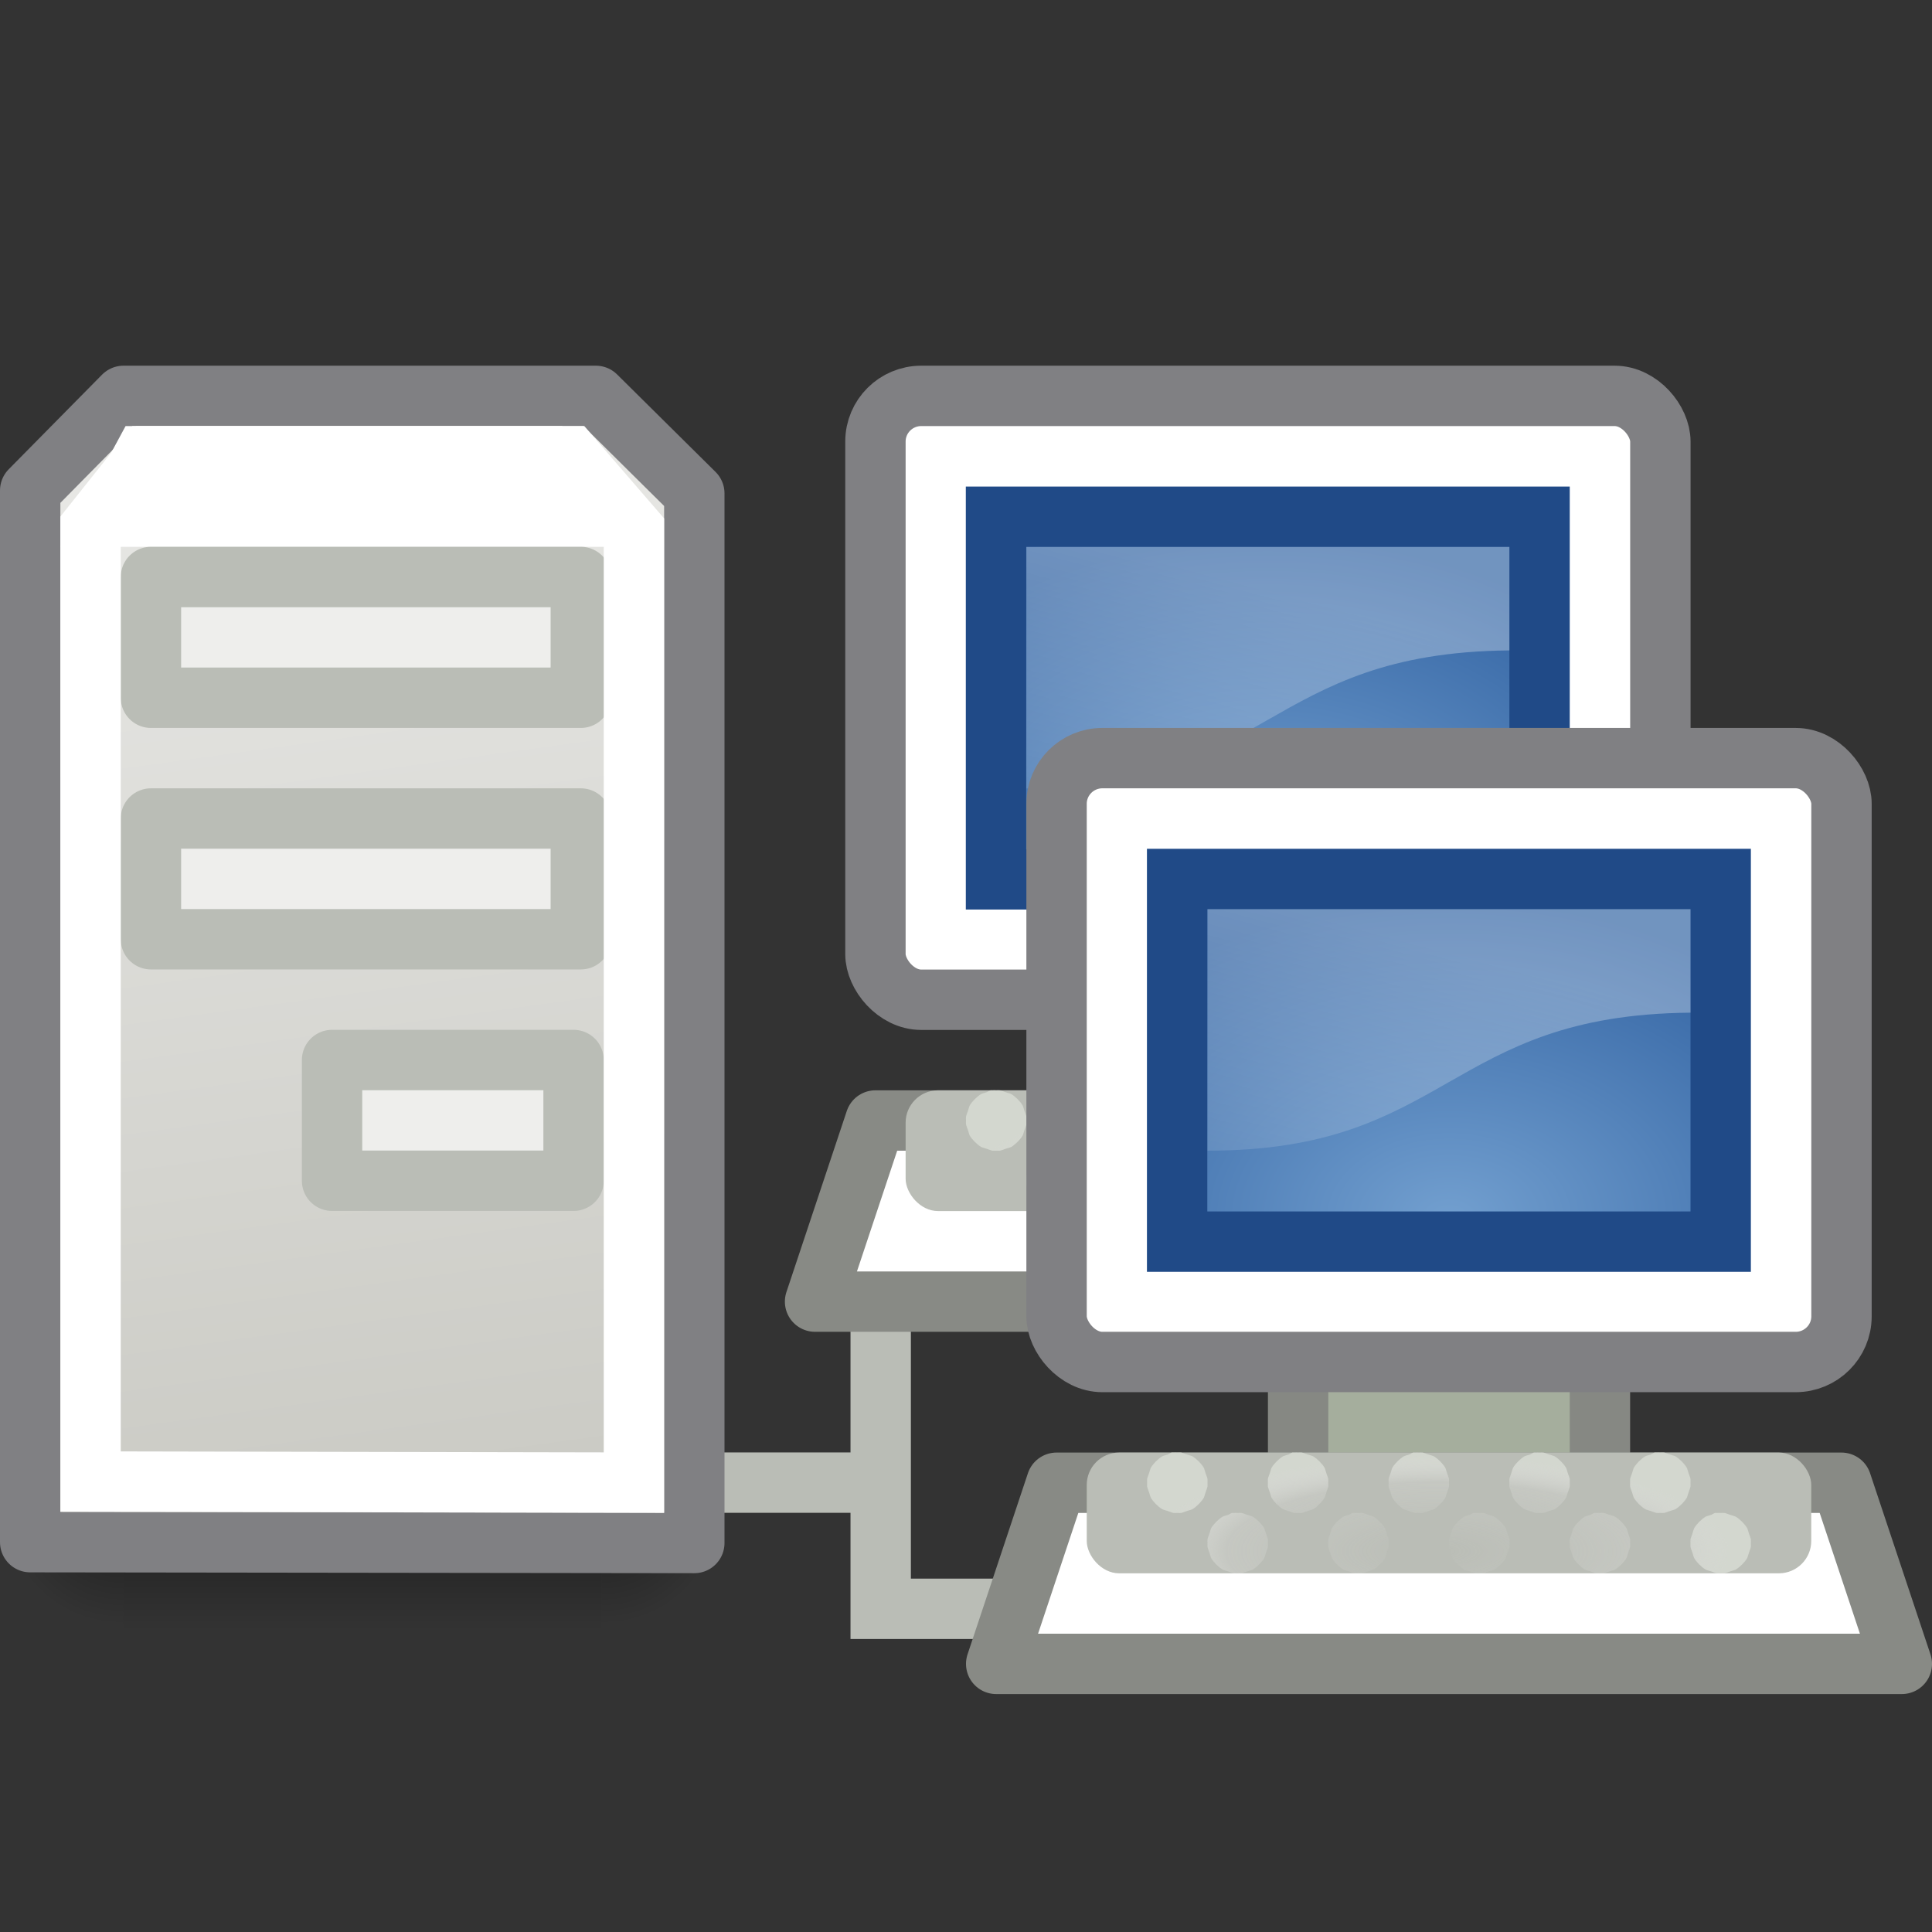 <?xml version="1.0" encoding="UTF-8" standalone="no"?>
<!-- Created with Inkscape (http://www.inkscape.org/) -->
<svg
   xmlns:dc="http://purl.org/dc/elements/1.1/"
   xmlns:cc="http://web.resource.org/cc/"
   xmlns:rdf="http://www.w3.org/1999/02/22-rdf-syntax-ns#"
   xmlns:svg="http://www.w3.org/2000/svg"
   xmlns="http://www.w3.org/2000/svg"
   xmlns:xlink="http://www.w3.org/1999/xlink"
   xmlns:sodipodi="http://sodipodi.sourceforge.net/DTD/sodipodi-0.dtd"
   xmlns:inkscape="http://www.inkscape.org/namespaces/inkscape"
   width="32px"
   height="32px"
   id="svg6987"
   sodipodi:version="0.32"
   inkscape:version="0.44"
   sodipodi:docbase="/home/jimmac/src/cvs/gnome/gnome-icon-theme/32x32/places"
   sodipodi:docname="network-workgroup.svg"
   inkscape:export-filename="/home/andreas/project/gnome-icon-theme/32x32/places/network-workgroup.png"
   inkscape:export-xdpi="90"
   inkscape:export-ydpi="90">
  <rect width="100%" height="100%" fill="#333333" stroke="none"/>
  <defs
     id="defs6989">
    <linearGradient
       id="linearGradient2835">
      <stop
         style="stop-color:#eeeeec;stop-opacity:1;"
         offset="0"
         id="stop2837" />
      <stop
         style="stop-color:#c3c3bc;stop-opacity:1;"
         offset="1"
         id="stop2839" />
    </linearGradient>
    <linearGradient
       inkscape:collect="always"
       id="linearGradient5199">
      <stop
         style="stop-color:#959595;stop-opacity:1;"
         offset="0"
         id="stop5201" />
      <stop
         style="stop-color:#959595;stop-opacity:0;"
         offset="1"
         id="stop5203" />
    </linearGradient>
    <linearGradient
       inkscape:collect="always"
       id="linearGradient5060">
      <stop
         style="stop-color:black;stop-opacity:1;"
         offset="0"
         id="stop5062" />
      <stop
         style="stop-color:black;stop-opacity:0;"
         offset="1"
         id="stop5064" />
    </linearGradient>
    <linearGradient
       id="linearGradient5048">
      <stop
         style="stop-color:black;stop-opacity:0;"
         offset="0"
         id="stop5050" />
      <stop
         id="stop5056"
         offset="0.5"
         style="stop-color:black;stop-opacity:1;" />
      <stop
         style="stop-color:black;stop-opacity:0;"
         offset="1"
         id="stop5052" />
    </linearGradient>
    <radialGradient
       gradientUnits="userSpaceOnUse"
       gradientTransform="matrix(0.965,0,0,0.316,0.288,8.563)"
       r="5.001"
       fy="16.046"
       fx="7.785"
       cy="16.046"
       cx="7.785"
       id="radialGradient1406"
       xlink:href="#linearGradient1400"
       inkscape:collect="always" />
    <radialGradient
       r="21.006"
       fy="56.565"
       fx="213.016"
       cy="56.565"
       cx="213.016"
       gradientTransform="matrix(0.36,0,8.935599e-6,0.251,-68.685,-6.079)"
       gradientUnits="userSpaceOnUse"
       id="radialGradient1359"
       xlink:href="#linearGradient4039"
       inkscape:collect="always" />
    <linearGradient
       gradientTransform="matrix(0.571,0,0,0.571,1.714,1.286)"
       y2="16.069"
       x2="7.824"
       y1="4.215"
       x1="11"
       gradientUnits="userSpaceOnUse"
       id="linearGradient1356"
       xlink:href="#linearGradient2287"
       inkscape:collect="always" />
    <linearGradient
       id="linearGradient4039"
       inkscape:collect="always">
      <stop
         id="stop4041"
         offset="0"
         style="stop-color:#729fcf" />
      <stop
         id="stop4043"
         offset="1"
         style="stop-color:#3465a4" />
    </linearGradient>
    <linearGradient
       id="linearGradient2240">
      <stop
         id="stop2242"
         offset="0"
         style="stop-color:#ffffff;stop-opacity:1;" />
      <stop
         id="stop2244"
         offset="1"
         style="stop-color:#babdb6" />
    </linearGradient>
    <linearGradient
       id="linearGradient2287"
       inkscape:collect="always">
      <stop
         id="stop2289"
         offset="0"
         style="stop-color:#ffffff;stop-opacity:1;" />
      <stop
         id="stop2291"
         offset="1"
         style="stop-color:#ffffff;stop-opacity:0;" />
    </linearGradient>
    <linearGradient
       id="linearGradient1400">
      <stop
         id="stop1402"
         offset="0"
         style="stop-color:#eeeeec;stop-opacity:0;" />
      <stop
         style="stop-color:#eeeeec;stop-opacity:0.22;"
         offset="0.726"
         id="stop1408" />
      <stop
         id="stop1404"
         offset="1"
         style="stop-color:#d3d7cf" />
    </linearGradient>
    <radialGradient
       inkscape:collect="always"
       xlink:href="#linearGradient4039"
       id="radialGradient7112"
       gradientUnits="userSpaceOnUse"
       gradientTransform="matrix(0.36,0,8.935599e-6,0.251,-68.685,-6.079)"
       cx="213.016"
       cy="56.565"
       fx="213.016"
       fy="56.565"
       r="21.006" />
    <linearGradient
       inkscape:collect="always"
       xlink:href="#linearGradient2287"
       id="linearGradient7114"
       gradientUnits="userSpaceOnUse"
       gradientTransform="matrix(0.571,0,0,0.571,1.714,1.286)"
       x1="11"
       y1="4.215"
       x2="7.824"
       y2="16.069" />
    <radialGradient
       inkscape:collect="always"
       xlink:href="#linearGradient1400"
       id="radialGradient7116"
       gradientUnits="userSpaceOnUse"
       gradientTransform="matrix(0.965,0,0,0.316,0.288,8.563)"
       cx="7.785"
       cy="16.046"
       fx="7.785"
       fy="16.046"
       r="5.001" />
    <linearGradient
       inkscape:collect="always"
       xlink:href="#linearGradient5199"
       id="linearGradient7271"
       gradientUnits="userSpaceOnUse"
       gradientTransform="matrix(0.751,0,0,0.747,-4.398,-4.118)"
       x1="18.5"
       y1="39.05"
       x2="18.5"
       y2="33.98" />
    <linearGradient
       inkscape:collect="always"
       xlink:href="#linearGradient5199"
       id="linearGradient7274"
       gradientUnits="userSpaceOnUse"
       gradientTransform="matrix(0.751,0,0,0.747,-9.398,-4.118)"
       x1="18.5"
       y1="39.05"
       x2="18.5"
       y2="33.98" />
    <linearGradient
       inkscape:collect="always"
       xlink:href="#linearGradient5199"
       id="linearGradient7277"
       gradientUnits="userSpaceOnUse"
       gradientTransform="matrix(0.751,0,0,0.747,-8.786,-3.9)"
       x1="18.5"
       y1="39.05"
       x2="18.5"
       y2="33.98" />
    <linearGradient
       inkscape:collect="always"
       xlink:href="#linearGradient5199"
       id="linearGradient7280"
       gradientUnits="userSpaceOnUse"
       gradientTransform="matrix(0.751,0,0,0.747,-11.398,-4.118)"
       x1="18.5"
       y1="39.05"
       x2="18.5"
       y2="33.98" />
    <linearGradient
       inkscape:collect="always"
       xlink:href="#linearGradient5048"
       id="linearGradient7293"
       gradientUnits="userSpaceOnUse"
       gradientTransform="matrix(2.774,0,0,1.97,-1892.179,-872.885)"
       x1="302.857"
       y1="366.648"
       x2="302.857"
       y2="609.505" />
    <radialGradient
       inkscape:collect="always"
       xlink:href="#linearGradient5060"
       id="radialGradient7295"
       gradientUnits="userSpaceOnUse"
       gradientTransform="matrix(2.774,0,0,1.97,-1891.633,-872.885)"
       cx="605.714"
       cy="486.648"
       fx="605.714"
       fy="486.648"
       r="117.143" />
    <radialGradient
       inkscape:collect="always"
       xlink:href="#linearGradient5060"
       id="radialGradient7297"
       gradientUnits="userSpaceOnUse"
       gradientTransform="matrix(-2.774,0,0,1.97,112.762,-872.885)"
       cx="605.714"
       cy="486.648"
       fx="605.714"
       fy="486.648"
       r="117.143" />
    <linearGradient
       inkscape:collect="always"
       xlink:href="#linearGradient5199"
       id="linearGradient7409"
       gradientUnits="userSpaceOnUse"
       gradientTransform="matrix(0.751,0,0,0.747,-6.398,-4.555)"
       x1="18.5"
       y1="39.05"
       x2="18.5"
       y2="33.98" />
    <linearGradient
       inkscape:collect="always"
       xlink:href="#linearGradient2835"
       id="linearGradient2841"
       x1="2.475"
       y1="3.86"
       x2="6"
       y2="29.492"
       gradientUnits="userSpaceOnUse" />
    <linearGradient
       y2="30.357"
       x2="18.5"
       y1="36.929"
       x1="18.5"
       gradientTransform="matrix(0.721,0,0,0.672,6.16,0.972)"
       gradientUnits="userSpaceOnUse"
       id="linearGradient1936"
       xlink:href="#linearGradient5199"
       inkscape:collect="always" />
    <linearGradient
       gradientTransform="matrix(0.706,0,0,0.6,-0.735,0.8)"
       y2="10.868"
       x2="24.929"
       y1="12.001"
       x1="24.929"
       gradientUnits="userSpaceOnUse"
       id="linearGradient2831"
       xlink:href="#linearGradient2823"
       inkscape:collect="always" />
    <linearGradient
       gradientTransform="matrix(0.708,0,0,0.6,-0.771,1.6)"
       gradientUnits="userSpaceOnUse"
       y2="17.763"
       x2="24.929"
       y1="19"
       x1="24.96"
       id="linearGradient2829"
       xlink:href="#linearGradient2823"
       inkscape:collect="always" />
    <linearGradient
       y2="24.5"
       x2="0.055"
       y1="24.5"
       x1="6.503"
       gradientTransform="matrix(-0.693,0,0,1,30.774,-5)"
       gradientUnits="userSpaceOnUse"
       id="linearGradient6849"
       xlink:href="#linearGradient6837"
       inkscape:collect="always" />
    <linearGradient
       y2="27.5"
       x2="1.055"
       y1="27.5"
       x1="7.503"
       gradientTransform="matrix(-0.693,0,0,1,31.467,-8)"
       gradientUnits="userSpaceOnUse"
       id="linearGradient6847"
       xlink:href="#linearGradient6826"
       inkscape:collect="always" />
    <linearGradient
       gradientTransform="matrix(0.559,0,0,1,1.249,-5)"
       gradientUnits="userSpaceOnUse"
       y2="24.5"
       x2="0.055"
       y1="24.5"
       x1="6.503"
       id="linearGradient6843"
       xlink:href="#linearGradient6837"
       inkscape:collect="always" />
    <linearGradient
       gradientTransform="matrix(0.559,0,0,1,0.69,-8)"
       y2="27.5"
       x2="1.055"
       y1="27.5"
       x1="7.503"
       gradientUnits="userSpaceOnUse"
       id="linearGradient6835"
       xlink:href="#linearGradient6826"
       inkscape:collect="always" />
    <linearGradient
       y2="30.357"
       x2="18.5"
       y1="36.929"
       x1="18.5"
       gradientTransform="matrix(0.721,0,0,0.667,2.16,1.083)"
       gradientUnits="userSpaceOnUse"
       id="linearGradient6802"
       xlink:href="#linearGradient5199"
       inkscape:collect="always" />
    <linearGradient
       y2="30.357"
       x2="18.5"
       y1="36.929"
       x1="18.5"
       gradientTransform="matrix(0.721,0,0,0.667,0.16,1.149)"
       gradientUnits="userSpaceOnUse"
       id="linearGradient6800"
       xlink:href="#linearGradient5199"
       inkscape:collect="always" />
    <linearGradient
       gradientTransform="matrix(0.818,0,0,0.737,-3.722,-1.079)"
       gradientUnits="userSpaceOnUse"
       y2="3.572"
       x2="24"
       y1="16.644"
       x1="23.996"
       id="linearGradient6788"
       xlink:href="#linearGradient2158"
       inkscape:collect="always" />
    <linearGradient
       gradientTransform="matrix(0.721,0,0,0.72,4.16,-0.632)"
       y2="30.357"
       x2="18.5"
       y1="36.929"
       x1="18.5"
       gradientUnits="userSpaceOnUse"
       id="linearGradient5225"
       xlink:href="#linearGradient5199"
       inkscape:collect="always" />
    <linearGradient
       gradientTransform="matrix(0.721,0,0,0.667,-1.84,1.149)"
       gradientUnits="userSpaceOnUse"
       y2="30.357"
       x2="18.5"
       y1="36.929"
       x1="18.5"
       id="linearGradient5205"
       xlink:href="#linearGradient5199"
       inkscape:collect="always" />
    <linearGradient
       id="linearGradient2945">
      <stop
         id="stop2947"
         offset="0"
         style="stop-color:#959595;stop-opacity:1;" />
      <stop
         id="stop2949"
         offset="1"
         style="stop-color:white;stop-opacity:0;" />
    </linearGradient>
    <linearGradient
       gradientTransform="matrix(0.818,0,0,0.8,2.371,-9.5)"
       y2="36.375"
       x2="12.5"
       y1="32.594"
       x1="10.25"
       gradientUnits="userSpaceOnUse"
       id="linearGradient5197"
       xlink:href="#linearGradient2833"
       inkscape:collect="always" />
    <linearGradient
       id="linearGradient2158">
      <stop
         id="stop2160"
         offset="0"
         style="stop-color:#555753;stop-opacity:1" />
      <stop
         id="stop2162"
         offset="1"
         style="stop-color:#888a85;stop-opacity:1" />
    </linearGradient>
    <linearGradient
       id="linearGradient6826"
       inkscape:collect="always">
      <stop
         id="stop6828"
         offset="0"
         style="stop-color:#d0d0ca;stop-opacity:1;" />
      <stop
         id="stop6830"
         offset="1"
         style="stop-color:#d0d0ca;stop-opacity:0;" />
    </linearGradient>
    <linearGradient
       id="linearGradient6837"
       inkscape:collect="always">
      <stop
         id="stop6839"
         offset="0"
         style="stop-color:#555753;stop-opacity:1;" />
      <stop
         id="stop6841"
         offset="1"
         style="stop-color:#555753;stop-opacity:0;" />
    </linearGradient>
    <linearGradient
       y2="609.505"
       x2="302.857"
       y1="366.648"
       x1="302.857"
       gradientTransform="matrix(2.774,0,0,1.97,-1892.179,-872.885)"
       gradientUnits="userSpaceOnUse"
       id="linearGradient6715"
       xlink:href="#linearGradient5048"
       inkscape:collect="always" />
    <linearGradient
       id="linearGradient2926">
      <stop
         id="stop2928"
         offset="0"
         style="stop-color:black;stop-opacity:0;" />
      <stop
         style="stop-color:black;stop-opacity:1;"
         offset="0.5"
         id="stop2930" />
      <stop
         id="stop2932"
         offset="1"
         style="stop-color:black;stop-opacity:0;" />
    </linearGradient>
    <radialGradient
       r="117.143"
       fy="486.648"
       fx="605.714"
       cy="486.648"
       cx="605.714"
       gradientTransform="matrix(2.774,0,0,1.97,-1891.633,-872.885)"
       gradientUnits="userSpaceOnUse"
       id="radialGradient6717"
       xlink:href="#linearGradient5060"
       inkscape:collect="always" />
    <radialGradient
       r="117.143"
       fy="486.648"
       fx="605.714"
       cy="486.648"
       cx="605.714"
       gradientTransform="matrix(-2.774,0,0,1.97,112.762,-872.885)"
       gradientUnits="userSpaceOnUse"
       id="radialGradient6719"
       xlink:href="#linearGradient5060"
       inkscape:collect="always" />
    <linearGradient
       id="linearGradient2823">
      <stop
         id="stop2825"
         offset="0"
         style="stop-color:#d7d7d7;stop-opacity:1;" />
      <stop
         id="stop2827"
         offset="1"
         style="stop-color:#f6f6f6;stop-opacity:1;" />
    </linearGradient>
    <linearGradient
       id="linearGradient2833">
      <stop
         style="stop-color:#959595;stop-opacity:1;"
         offset="0"
         id="stop2835" />
      <stop
         style="stop-color:white;stop-opacity:0.856;"
         offset="1"
         id="stop2913" />
    </linearGradient>
  </defs>
  <sodipodi:namedview
     id="base"
     pagecolor="#ffffff"
     bordercolor="#666"
     borderopacity="0.224"
     inkscape:pageopacity="0.0"
     inkscape:pageshadow="2"
     inkscape:zoom="1"
     inkscape:cx="-115.89593"
     inkscape:cy="-60.401382"
     inkscape:current-layer="layer1"
     showgrid="false"
     inkscape:grid-bbox="true"
     inkscape:document-units="px"
     inkscape:window-width="855"
     inkscape:window-height="979"
     inkscape:window-x="319"
     inkscape:window-y="107"
     inkscape:showpageshadow="false" />
  <g
     id="layer1"
     inkscape:label="Layer 1"
     inkscape:groupmode="layer">
    <path
       style="fill:none;fill-opacity:0.75;fill-rule:evenodd;stroke:#babdb6;stroke-width:1px;stroke-linecap:butt;stroke-linejoin:miter;stroke-opacity:1"
       d="M 11.5,24.557 L 15.007,24.557"
       id="path7411" />
    <path
       style="fill:none;fill-opacity:0.75;fill-rule:evenodd;stroke:#babdb6;stroke-width:1px;stroke-linecap:butt;stroke-linejoin:miter;stroke-opacity:1"
       d="M 14.587,22.038 L 14.587,26.647 L 17,26.647"
       id="path7413"
       sodipodi:nodetypes="ccc" />
    <g
       id="g7082"
       transform="translate(13,6.059)">
      <g
         inkscape:label="Shadow"
         id="g7084" />
      <g
         style="display:inline"
         inkscape:label="Lavoro"
         id="g7086">
        <g
           transform="translate(0,15.066)"
           inkscape:label="Shadow"
           id="g7088" />
        <g
           transform="translate(0,15.066)"
           style="display:inline"
           inkscape:label="Lavoro"
           id="g7090" />
        <rect
           y="9"
           x="5.501"
           height="3.929"
           width="4.999"
           id="rect7092"
           style="opacity:1;color:black;fill:#a5ae9d;fill-opacity:1;fill-rule:nonzero;stroke:#868883;stroke-width:1;stroke-linecap:round;stroke-linejoin:miter;marker:none;marker-start:none;marker-mid:none;marker-end:none;stroke-miterlimit:4;stroke-dasharray:none;stroke-dashoffset:0;stroke-opacity:1;visibility:visible;display:inline;overflow:visible" />
        <rect
           ry="0.756"
           rx="0.759"
           y="0.498"
           x="1.5"
           height="10.002"
           width="13.001"
           id="rect7094"
           style="opacity:1;color:black;fill:white;fill-opacity:1;fill-rule:nonzero;stroke:#808083;stroke-width:1;stroke-linecap:round;stroke-linejoin:round;marker:none;marker-start:none;marker-mid:none;marker-end:none;stroke-miterlimit:4;stroke-dasharray:none;stroke-dashoffset:0;stroke-opacity:1;visibility:visible;display:inline;overflow:visible" />
        <path
           style="color:black;fill:white;fill-opacity:1;fill-rule:nonzero;stroke:#888a85;stroke-width:1;stroke-linecap:round;stroke-linejoin:round;marker:none;marker-start:none;marker-mid:none;marker-end:none;stroke-miterlimit:4;stroke-dasharray:none;stroke-dashoffset:0;stroke-opacity:1;visibility:visible;display:inline;overflow:visible"
           d="M 1.5,12.5 L 14.5,12.5 L 15.5,15.5 L 0.5,15.5 L 1.5,12.5 z "
           id="path7096"
           sodipodi:nodetypes="ccccc" />
        <g
           transform="translate(-306.25,-49)"
           inkscape:label="Shadow"
           id="g7098" />
        <g
           transform="translate(-306.25,-49)"
           style="display:inline"
           inkscape:label="finiture"
           id="g7100" />
        <rect
           y="2.5"
           x="3.497"
           height="6.006"
           width="9.003"
           id="rect7102"
           style="color:black;fill:url(#radialGradient7112);fill-opacity:1;fill-rule:nonzero;stroke:#204a87;stroke-width:1;stroke-linecap:round;stroke-linejoin:miter;marker:none;marker-start:none;marker-mid:none;marker-end:none;stroke-miterlimit:4;stroke-dasharray:none;stroke-dashoffset:0;stroke-opacity:1;visibility:visible;display:inline;overflow:visible" />
        <path
           sodipodi:nodetypes="ccccc"
           id="path7104"
           d="M 4,3 L 12,3 L 12,4.714 C 7.964,4.75 8,7 4,7 L 4,3 z "
           style="opacity:0.302;color:black;fill:url(#linearGradient7114);fill-opacity:1;fill-rule:nonzero;stroke:none;stroke-width:1;stroke-linecap:round;stroke-linejoin:round;marker:none;marker-start:none;marker-mid:none;marker-end:none;stroke-miterlimit:4;stroke-dashoffset:0;stroke-opacity:1;visibility:visible;display:inline;overflow:visible" />
        <rect
           ry="0.536"
           rx="0.536"
           y="12"
           x="2"
           height="2"
           width="12"
           id="rect7106"
           style="opacity:1;color:black;fill:#babdb6;fill-opacity:1;fill-rule:nonzero;stroke:none;stroke-width:1;stroke-linecap:square;stroke-linejoin:miter;marker:none;marker-start:none;marker-mid:none;marker-end:none;stroke-miterlimit:4;stroke-dasharray:none;stroke-dashoffset:0;stroke-opacity:1;visibility:visible;display:inline;overflow:visible" />
        <path
           id="path7108"
           d="M 3.406,12 C 3.39,12.003 3.359,12.026 3.344,12.031 C 3.321,12.04 3.271,12.051 3.25,12.062 C 3.181,12.104 3.104,12.181 3.062,12.25 C 3.051,12.271 3.04,12.321 3.031,12.344 C 3.024,12.367 3.004,12.413 3,12.438 C 2.998,12.454 3,12.483 3,12.5 C 3,12.517 2.998,12.546 3,12.562 C 3.004,12.587 3.024,12.633 3.031,12.656 C 3.04,12.679 3.051,12.729 3.062,12.75 C 3.104,12.819 3.181,12.896 3.25,12.938 C 3.271,12.949 3.321,12.96 3.344,12.969 C 3.367,12.976 3.413,12.996 3.438,13 C 3.454,13.002 3.483,13 3.5,13 C 3.517,13 3.546,13.002 3.562,13 C 3.587,12.996 3.633,12.976 3.656,12.969 C 3.679,12.96 3.729,12.949 3.75,12.938 C 3.819,12.896 3.896,12.819 3.938,12.75 C 3.949,12.729 3.96,12.679 3.969,12.656 C 3.976,12.633 3.996,12.587 4,12.562 C 4.002,12.546 4,12.517 4,12.5 C 4,12.483 4.002,12.454 4,12.438 C 3.996,12.413 3.976,12.367 3.969,12.344 C 3.96,12.321 3.949,12.271 3.938,12.25 C 3.896,12.181 3.819,12.104 3.75,12.062 C 3.729,12.051 3.679,12.04 3.656,12.031 C 3.633,12.024 3.587,12.004 3.562,12 C 3.546,11.998 3.517,12 3.5,12 C 3.483,12 3.454,11.998 3.438,12 C 3.429,12.001 3.414,11.998 3.406,12 z M 5.406,12 C 5.39,12.003 5.359,12.026 5.344,12.031 C 5.321,12.04 5.271,12.051 5.25,12.062 C 5.181,12.104 5.104,12.181 5.062,12.25 C 5.051,12.271 5.04,12.321 5.031,12.344 C 5.024,12.367 5.004,12.413 5,12.438 C 4.998,12.454 5,12.483 5,12.5 C 5,12.517 4.998,12.546 5,12.562 C 5.004,12.587 5.024,12.633 5.031,12.656 C 5.04,12.679 5.051,12.729 5.062,12.75 C 5.104,12.819 5.181,12.896 5.25,12.938 C 5.271,12.949 5.321,12.96 5.344,12.969 C 5.367,12.976 5.413,12.996 5.438,13 C 5.454,13.002 5.483,13 5.5,13 C 5.517,13 5.546,13.002 5.562,13 C 5.587,12.996 5.633,12.976 5.656,12.969 C 5.679,12.96 5.729,12.949 5.75,12.938 C 5.819,12.896 5.896,12.819 5.938,12.75 C 5.949,12.729 5.96,12.679 5.969,12.656 C 5.976,12.633 5.996,12.587 6,12.562 C 6.002,12.546 6,12.517 6,12.5 C 6,12.483 6.002,12.454 6,12.438 C 5.996,12.413 5.976,12.367 5.969,12.344 C 5.96,12.321 5.949,12.271 5.938,12.25 C 5.896,12.181 5.819,12.104 5.75,12.062 C 5.729,12.051 5.679,12.04 5.656,12.031 C 5.633,12.024 5.587,12.004 5.562,12 C 5.546,11.998 5.517,12 5.5,12 C 5.483,12 5.454,11.998 5.438,12 C 5.429,12.001 5.414,11.998 5.406,12 z M 7.406,12 C 7.39,12.003 7.359,12.026 7.344,12.031 C 7.321,12.04 7.271,12.051 7.25,12.062 C 7.181,12.104 7.104,12.181 7.062,12.25 C 7.051,12.271 7.04,12.321 7.031,12.344 C 7.024,12.367 7.004,12.413 7,12.438 C 6.998,12.454 7,12.483 7,12.5 C 7,12.517 6.998,12.546 7,12.562 C 7.004,12.587 7.024,12.633 7.031,12.656 C 7.04,12.679 7.051,12.729 7.062,12.75 C 7.104,12.819 7.181,12.896 7.25,12.938 C 7.271,12.949 7.321,12.96 7.344,12.969 C 7.367,12.976 7.413,12.996 7.438,13 C 7.454,13.002 7.483,13 7.5,13 C 7.517,13 7.546,13.002 7.562,13 C 7.587,12.996 7.633,12.976 7.656,12.969 C 7.679,12.96 7.729,12.949 7.75,12.938 C 7.819,12.896 7.896,12.819 7.938,12.75 C 7.949,12.729 7.96,12.679 7.969,12.656 C 7.976,12.633 7.996,12.587 8,12.562 C 8.002,12.546 8,12.517 8,12.5 C 8,12.483 8.002,12.454 8,12.438 C 7.996,12.413 7.976,12.367 7.969,12.344 C 7.96,12.321 7.949,12.271 7.938,12.25 C 7.896,12.181 7.819,12.104 7.75,12.062 C 7.729,12.051 7.679,12.04 7.656,12.031 C 7.633,12.024 7.587,12.004 7.562,12 C 7.546,11.998 7.517,12 7.5,12 C 7.483,12 7.454,11.998 7.438,12 C 7.429,12.001 7.414,11.998 7.406,12 z M 9.406,12 C 9.39,12.003 9.359,12.026 9.344,12.031 C 9.321,12.04 9.271,12.051 9.25,12.062 C 9.181,12.104 9.104,12.181 9.062,12.25 C 9.051,12.271 9.04,12.321 9.031,12.344 C 9.024,12.367 9.004,12.413 9,12.438 C 8.998,12.454 9,12.483 9,12.5 C 9,12.517 8.998,12.546 9,12.562 C 9.004,12.587 9.024,12.633 9.031,12.656 C 9.04,12.679 9.051,12.729 9.062,12.75 C 9.104,12.819 9.181,12.896 9.25,12.938 C 9.271,12.949 9.321,12.96 9.344,12.969 C 9.367,12.976 9.413,12.996 9.438,13 C 9.454,13.002 9.483,13 9.5,13 C 9.517,13 9.546,13.002 9.562,13 C 9.587,12.996 9.633,12.976 9.656,12.969 C 9.679,12.96 9.729,12.949 9.75,12.938 C 9.819,12.896 9.896,12.819 9.938,12.75 C 9.949,12.729 9.96,12.679 9.969,12.656 C 9.976,12.633 9.996,12.587 10,12.562 C 10.002,12.546 10,12.517 10,12.5 C 10,12.483 10.002,12.454 10,12.438 C 9.996,12.413 9.976,12.367 9.969,12.344 C 9.96,12.321 9.949,12.271 9.938,12.25 C 9.896,12.181 9.819,12.104 9.75,12.062 C 9.729,12.051 9.679,12.04 9.656,12.031 C 9.633,12.024 9.587,12.004 9.562,12 C 9.546,11.998 9.517,12 9.5,12 C 9.483,12 9.454,11.998 9.438,12 C 9.429,12.001 9.414,11.998 9.406,12 z M 11.406,12 C 11.39,12.003 11.359,12.026 11.344,12.031 C 11.321,12.04 11.271,12.051 11.25,12.062 C 11.181,12.104 11.104,12.181 11.062,12.25 C 11.051,12.271 11.04,12.321 11.031,12.344 C 11.024,12.367 11.004,12.413 11,12.438 C 10.998,12.454 11,12.483 11,12.5 C 11,12.517 10.998,12.546 11,12.562 C 11.004,12.587 11.024,12.633 11.031,12.656 C 11.04,12.679 11.051,12.729 11.062,12.75 C 11.104,12.819 11.181,12.896 11.25,12.938 C 11.271,12.949 11.321,12.96 11.344,12.969 C 11.367,12.976 11.413,12.996 11.438,13 C 11.454,13.002 11.483,13 11.5,13 C 11.517,13 11.546,13.002 11.562,13 C 11.587,12.996 11.633,12.976 11.656,12.969 C 11.679,12.96 11.729,12.949 11.75,12.938 C 11.819,12.896 11.896,12.819 11.938,12.75 C 11.949,12.729 11.96,12.679 11.969,12.656 C 11.976,12.633 11.996,12.587 12,12.562 C 12.002,12.546 12,12.517 12,12.5 C 12,12.483 12.002,12.454 12,12.438 C 11.996,12.413 11.976,12.367 11.969,12.344 C 11.96,12.321 11.949,12.271 11.938,12.25 C 11.896,12.181 11.819,12.104 11.75,12.062 C 11.729,12.051 11.679,12.04 11.656,12.031 C 11.633,12.024 11.587,12.004 11.562,12 C 11.546,11.998 11.517,12 11.5,12 C 11.483,12 11.454,11.998 11.438,12 C 11.429,12.001 11.414,11.998 11.406,12 z M 4.406,13 C 4.39,13.003 4.359,13.026 4.344,13.031 C 4.321,13.04 4.271,13.051 4.25,13.062 C 4.181,13.104 4.104,13.181 4.062,13.25 C 4.051,13.271 4.04,13.321 4.031,13.344 C 4.024,13.367 4.004,13.413 4,13.438 C 3.998,13.454 4,13.483 4,13.5 C 4,13.517 3.998,13.546 4,13.562 C 4.004,13.587 4.024,13.633 4.031,13.656 C 4.04,13.679 4.051,13.729 4.062,13.75 C 4.104,13.819 4.181,13.896 4.25,13.938 C 4.271,13.949 4.321,13.96 4.344,13.969 C 4.367,13.976 4.413,13.996 4.438,14 C 4.454,14.002 4.483,14 4.5,14 C 4.517,14 4.546,14.002 4.562,14 C 4.587,13.996 4.633,13.976 4.656,13.969 C 4.679,13.96 4.729,13.949 4.75,13.938 C 4.819,13.896 4.896,13.819 4.938,13.75 C 4.949,13.729 4.96,13.679 4.969,13.656 C 4.976,13.633 4.996,13.587 5,13.562 C 5.002,13.546 5,13.517 5,13.5 C 5,13.483 5.002,13.454 5,13.438 C 4.996,13.413 4.976,13.367 4.969,13.344 C 4.96,13.321 4.949,13.271 4.938,13.25 C 4.896,13.181 4.819,13.104 4.75,13.062 C 4.729,13.051 4.679,13.04 4.656,13.031 C 4.633,13.024 4.587,13.004 4.562,13 C 4.546,12.998 4.517,13 4.5,13 C 4.483,13 4.454,12.998 4.438,13 C 4.429,13.001 4.414,12.998 4.406,13 z M 6.406,13 C 6.39,13.003 6.359,13.026 6.344,13.031 C 6.321,13.04 6.271,13.051 6.25,13.062 C 6.181,13.104 6.104,13.181 6.062,13.25 C 6.051,13.271 6.04,13.321 6.031,13.344 C 6.024,13.367 6.004,13.413 6,13.438 C 5.998,13.454 6,13.483 6,13.5 C 6,13.517 5.998,13.546 6,13.562 C 6.004,13.587 6.024,13.633 6.031,13.656 C 6.04,13.679 6.051,13.729 6.062,13.75 C 6.104,13.819 6.181,13.896 6.25,13.938 C 6.271,13.949 6.321,13.96 6.344,13.969 C 6.367,13.976 6.413,13.996 6.438,14 C 6.454,14.002 6.483,14 6.5,14 C 6.517,14 6.546,14.002 6.562,14 C 6.587,13.996 6.633,13.976 6.656,13.969 C 6.679,13.96 6.729,13.949 6.75,13.938 C 6.819,13.896 6.896,13.819 6.938,13.75 C 6.949,13.729 6.96,13.679 6.969,13.656 C 6.976,13.633 6.996,13.587 7,13.562 C 7.002,13.546 7,13.517 7,13.5 C 7,13.483 7.002,13.454 7,13.438 C 6.996,13.413 6.976,13.367 6.969,13.344 C 6.96,13.321 6.949,13.271 6.938,13.25 C 6.896,13.181 6.819,13.104 6.75,13.062 C 6.729,13.051 6.679,13.04 6.656,13.031 C 6.633,13.024 6.587,13.004 6.562,13 C 6.546,12.998 6.517,13 6.5,13 C 6.483,13 6.454,12.998 6.438,13 C 6.429,13.001 6.414,12.998 6.406,13 z M 8.406,13 C 8.39,13.003 8.359,13.026 8.344,13.031 C 8.321,13.04 8.271,13.051 8.25,13.062 C 8.181,13.104 8.104,13.181 8.062,13.25 C 8.051,13.271 8.04,13.321 8.031,13.344 C 8.024,13.367 8.004,13.413 8,13.438 C 7.998,13.454 8,13.483 8,13.5 C 8,13.517 7.998,13.546 8,13.562 C 8.004,13.587 8.024,13.633 8.031,13.656 C 8.04,13.679 8.051,13.729 8.062,13.75 C 8.104,13.819 8.181,13.896 8.25,13.938 C 8.271,13.949 8.321,13.96 8.344,13.969 C 8.367,13.976 8.413,13.996 8.438,14 C 8.454,14.002 8.483,14 8.5,14 C 8.517,14 8.546,14.002 8.562,14 C 8.587,13.996 8.633,13.976 8.656,13.969 C 8.679,13.96 8.729,13.949 8.75,13.938 C 8.819,13.896 8.896,13.819 8.938,13.75 C 8.949,13.729 8.96,13.679 8.969,13.656 C 8.976,13.633 8.996,13.587 9,13.562 C 9.002,13.546 9,13.517 9,13.5 C 9,13.483 9.002,13.454 9,13.438 C 8.996,13.413 8.976,13.367 8.969,13.344 C 8.96,13.321 8.949,13.271 8.938,13.25 C 8.896,13.181 8.819,13.104 8.75,13.062 C 8.729,13.051 8.679,13.04 8.656,13.031 C 8.633,13.024 8.587,13.004 8.562,13 C 8.546,12.998 8.517,13 8.5,13 C 8.483,13 8.454,12.998 8.438,13 C 8.429,13.001 8.414,12.998 8.406,13 z M 10.406,13 C 10.39,13.003 10.359,13.026 10.344,13.031 C 10.321,13.04 10.271,13.051 10.25,13.062 C 10.181,13.104 10.104,13.181 10.062,13.25 C 10.051,13.271 10.04,13.321 10.031,13.344 C 10.024,13.367 10.004,13.413 10,13.438 C 9.998,13.454 10,13.483 10,13.5 C 10,13.517 9.998,13.546 10,13.562 C 10.004,13.587 10.024,13.633 10.031,13.656 C 10.04,13.679 10.051,13.729 10.062,13.75 C 10.104,13.819 10.181,13.896 10.25,13.938 C 10.271,13.949 10.321,13.96 10.344,13.969 C 10.367,13.976 10.413,13.996 10.438,14 C 10.454,14.002 10.483,14 10.5,14 C 10.517,14 10.546,14.002 10.562,14 C 10.587,13.996 10.633,13.976 10.656,13.969 C 10.679,13.96 10.729,13.949 10.75,13.938 C 10.819,13.896 10.896,13.819 10.938,13.75 C 10.949,13.729 10.96,13.679 10.969,13.656 C 10.976,13.633 10.996,13.587 11,13.562 C 11.002,13.546 11,13.517 11,13.5 C 11,13.483 11.002,13.454 11,13.438 C 10.996,13.413 10.976,13.367 10.969,13.344 C 10.96,13.321 10.949,13.271 10.938,13.25 C 10.896,13.181 10.819,13.104 10.75,13.062 C 10.729,13.051 10.679,13.04 10.656,13.031 C 10.633,13.024 10.587,13.004 10.562,13 C 10.546,12.998 10.517,13 10.5,13 C 10.483,13 10.454,12.998 10.438,13 C 10.429,13.001 10.414,12.998 10.406,13 z M 12.406,13 C 12.39,13.003 12.359,13.026 12.344,13.031 C 12.321,13.04 12.271,13.051 12.25,13.062 C 12.181,13.104 12.104,13.181 12.062,13.25 C 12.051,13.271 12.04,13.321 12.031,13.344 C 12.024,13.367 12.004,13.413 12,13.438 C 11.998,13.454 12,13.483 12,13.5 C 12,13.517 11.998,13.546 12,13.562 C 12.004,13.587 12.024,13.633 12.031,13.656 C 12.04,13.679 12.051,13.729 12.062,13.75 C 12.104,13.819 12.181,13.896 12.25,13.938 C 12.271,13.949 12.321,13.96 12.344,13.969 C 12.367,13.976 12.413,13.996 12.438,14 C 12.454,14.002 12.483,14 12.5,14 C 12.517,14 12.546,14.002 12.562,14 C 12.587,13.996 12.633,13.976 12.656,13.969 C 12.679,13.96 12.729,13.949 12.75,13.938 C 12.819,13.896 12.896,13.819 12.938,13.75 C 12.949,13.729 12.96,13.679 12.969,13.656 C 12.976,13.633 12.996,13.587 13,13.562 C 13.002,13.546 13,13.517 13,13.5 C 13,13.483 13.002,13.454 13,13.438 C 12.996,13.413 12.976,13.367 12.969,13.344 C 12.96,13.321 12.949,13.271 12.938,13.25 C 12.896,13.181 12.819,13.104 12.75,13.062 C 12.729,13.051 12.679,13.04 12.656,13.031 C 12.633,13.024 12.587,13.004 12.562,13 C 12.546,12.998 12.517,13 12.5,13 C 12.483,13 12.454,12.998 12.438,13 C 12.429,13.001 12.414,12.998 12.406,13 z "
           style="color:black;fill:url(#radialGradient7116);fill-opacity:1;fill-rule:nonzero;stroke:none;stroke-width:1;stroke-linecap:square;stroke-linejoin:round;marker:none;marker-start:none;marker-mid:none;marker-end:none;stroke-miterlimit:4;stroke-dasharray:none;stroke-dashoffset:0;stroke-opacity:1;visibility:visible;display:inline;overflow:visible" />
      </g>
      <g
         style="display:inline"
         inkscape:label="finiture"
         id="g7110" />
    </g>
    <g
       id="g7065"
       transform="translate(16,12.059)">
      <g
         inkscape:label="Shadow"
         id="g7067" />
      <g
         style="display:inline"
         inkscape:label="Lavoro"
         id="layer2">
        <g
           transform="translate(0,15.066)"
           inkscape:label="Shadow"
           id="g2611" />
        <g
           transform="translate(0,15.066)"
           style="display:inline"
           inkscape:label="Lavoro"
           id="g2613" />
        <rect
           y="9"
           x="5.501"
           height="3.929"
           width="4.999"
           id="rect1428"
           style="opacity:1;color:black;fill:#a5ae9d;fill-opacity:1;fill-rule:nonzero;stroke:#868883;stroke-width:1;stroke-linecap:round;stroke-linejoin:miter;marker:none;marker-start:none;marker-mid:none;marker-end:none;stroke-miterlimit:4;stroke-dasharray:none;stroke-dashoffset:0;stroke-opacity:1;visibility:visible;display:inline;overflow:visible" />
        <rect
           ry="0.756"
           rx="0.759"
           y="0.498"
           x="1.5"
           height="10.002"
           width="13.001"
           id="rect1432"
           style="opacity:1;color:black;fill:white;fill-opacity:1;fill-rule:nonzero;stroke:#808083;stroke-width:1;stroke-linecap:round;stroke-linejoin:round;marker:none;marker-start:none;marker-mid:none;marker-end:none;stroke-miterlimit:4;stroke-dasharray:none;stroke-dashoffset:0;stroke-opacity:1;visibility:visible;display:inline;overflow:visible" />
        <path
           style="color:black;fill:white;fill-opacity:1;fill-rule:nonzero;stroke:#888a85;stroke-width:1;stroke-linecap:round;stroke-linejoin:round;marker:none;marker-start:none;marker-mid:none;marker-end:none;stroke-miterlimit:4;stroke-dasharray:none;stroke-dashoffset:0;stroke-opacity:1;visibility:visible;display:inline;overflow:visible"
           d="M 1.5,12.5 L 14.5,12.5 L 15.5,15.5 L 0.5,15.5 L 1.5,12.5 z "
           id="path2622"
           sodipodi:nodetypes="ccccc" />
        <g
           transform="translate(-306.25,-49)"
           inkscape:label="Shadow"
           id="g1598" />
        <g
           transform="translate(-306.25,-49)"
           style="display:inline"
           inkscape:label="finiture"
           id="g1618" />
        <rect
           y="2.5"
           x="3.497"
           height="6.006"
           width="9.003"
           id="rect1436"
           style="color:black;fill:url(#radialGradient1359);fill-opacity:1;fill-rule:nonzero;stroke:#204a87;stroke-width:1;stroke-linecap:round;stroke-linejoin:miter;marker:none;marker-start:none;marker-mid:none;marker-end:none;stroke-miterlimit:4;stroke-dasharray:none;stroke-dashoffset:0;stroke-opacity:1;visibility:visible;display:inline;overflow:visible" />
        <path
           sodipodi:nodetypes="ccccc"
           id="rect2260"
           d="M 4,3 L 12,3 L 12,4.714 C 7.964,4.75 8,7 4,7 L 4,3 z "
           style="opacity:0.302;color:black;fill:url(#linearGradient1356);fill-opacity:1;fill-rule:nonzero;stroke:none;stroke-width:1;stroke-linecap:round;stroke-linejoin:round;marker:none;marker-start:none;marker-mid:none;marker-end:none;stroke-miterlimit:4;stroke-dashoffset:0;stroke-opacity:1;visibility:visible;display:inline;overflow:visible" />
        <rect
           ry="0.536"
           rx="0.536"
           y="12"
           x="2"
           height="2"
           width="12"
           id="rect3111"
           style="opacity:1;color:black;fill:#babdb6;fill-opacity:1;fill-rule:nonzero;stroke:none;stroke-width:1;stroke-linecap:square;stroke-linejoin:miter;marker:none;marker-start:none;marker-mid:none;marker-end:none;stroke-miterlimit:4;stroke-dasharray:none;stroke-dashoffset:0;stroke-opacity:1;visibility:visible;display:inline;overflow:visible" />
        <path
           id="path1344"
           d="M 3.406,12 C 3.39,12.003 3.359,12.026 3.344,12.031 C 3.321,12.04 3.271,12.051 3.25,12.062 C 3.181,12.104 3.104,12.181 3.062,12.25 C 3.051,12.271 3.04,12.321 3.031,12.344 C 3.024,12.367 3.004,12.413 3,12.438 C 2.998,12.454 3,12.483 3,12.5 C 3,12.517 2.998,12.546 3,12.562 C 3.004,12.587 3.024,12.633 3.031,12.656 C 3.04,12.679 3.051,12.729 3.062,12.75 C 3.104,12.819 3.181,12.896 3.25,12.938 C 3.271,12.949 3.321,12.96 3.344,12.969 C 3.367,12.976 3.413,12.996 3.438,13 C 3.454,13.002 3.483,13 3.5,13 C 3.517,13 3.546,13.002 3.562,13 C 3.587,12.996 3.633,12.976 3.656,12.969 C 3.679,12.96 3.729,12.949 3.75,12.938 C 3.819,12.896 3.896,12.819 3.938,12.75 C 3.949,12.729 3.96,12.679 3.969,12.656 C 3.976,12.633 3.996,12.587 4,12.562 C 4.002,12.546 4,12.517 4,12.5 C 4,12.483 4.002,12.454 4,12.438 C 3.996,12.413 3.976,12.367 3.969,12.344 C 3.96,12.321 3.949,12.271 3.938,12.25 C 3.896,12.181 3.819,12.104 3.75,12.062 C 3.729,12.051 3.679,12.04 3.656,12.031 C 3.633,12.024 3.587,12.004 3.562,12 C 3.546,11.998 3.517,12 3.5,12 C 3.483,12 3.454,11.998 3.438,12 C 3.429,12.001 3.414,11.998 3.406,12 z M 5.406,12 C 5.39,12.003 5.359,12.026 5.344,12.031 C 5.321,12.04 5.271,12.051 5.25,12.062 C 5.181,12.104 5.104,12.181 5.062,12.25 C 5.051,12.271 5.04,12.321 5.031,12.344 C 5.024,12.367 5.004,12.413 5,12.438 C 4.998,12.454 5,12.483 5,12.5 C 5,12.517 4.998,12.546 5,12.562 C 5.004,12.587 5.024,12.633 5.031,12.656 C 5.04,12.679 5.051,12.729 5.062,12.75 C 5.104,12.819 5.181,12.896 5.25,12.938 C 5.271,12.949 5.321,12.96 5.344,12.969 C 5.367,12.976 5.413,12.996 5.438,13 C 5.454,13.002 5.483,13 5.5,13 C 5.517,13 5.546,13.002 5.562,13 C 5.587,12.996 5.633,12.976 5.656,12.969 C 5.679,12.96 5.729,12.949 5.75,12.938 C 5.819,12.896 5.896,12.819 5.938,12.75 C 5.949,12.729 5.96,12.679 5.969,12.656 C 5.976,12.633 5.996,12.587 6,12.562 C 6.002,12.546 6,12.517 6,12.5 C 6,12.483 6.002,12.454 6,12.438 C 5.996,12.413 5.976,12.367 5.969,12.344 C 5.96,12.321 5.949,12.271 5.938,12.25 C 5.896,12.181 5.819,12.104 5.75,12.062 C 5.729,12.051 5.679,12.04 5.656,12.031 C 5.633,12.024 5.587,12.004 5.562,12 C 5.546,11.998 5.517,12 5.5,12 C 5.483,12 5.454,11.998 5.438,12 C 5.429,12.001 5.414,11.998 5.406,12 z M 7.406,12 C 7.39,12.003 7.359,12.026 7.344,12.031 C 7.321,12.04 7.271,12.051 7.25,12.062 C 7.181,12.104 7.104,12.181 7.062,12.25 C 7.051,12.271 7.04,12.321 7.031,12.344 C 7.024,12.367 7.004,12.413 7,12.438 C 6.998,12.454 7,12.483 7,12.5 C 7,12.517 6.998,12.546 7,12.562 C 7.004,12.587 7.024,12.633 7.031,12.656 C 7.04,12.679 7.051,12.729 7.062,12.75 C 7.104,12.819 7.181,12.896 7.25,12.938 C 7.271,12.949 7.321,12.96 7.344,12.969 C 7.367,12.976 7.413,12.996 7.438,13 C 7.454,13.002 7.483,13 7.5,13 C 7.517,13 7.546,13.002 7.562,13 C 7.587,12.996 7.633,12.976 7.656,12.969 C 7.679,12.96 7.729,12.949 7.75,12.938 C 7.819,12.896 7.896,12.819 7.938,12.75 C 7.949,12.729 7.96,12.679 7.969,12.656 C 7.976,12.633 7.996,12.587 8,12.562 C 8.002,12.546 8,12.517 8,12.5 C 8,12.483 8.002,12.454 8,12.438 C 7.996,12.413 7.976,12.367 7.969,12.344 C 7.96,12.321 7.949,12.271 7.938,12.25 C 7.896,12.181 7.819,12.104 7.75,12.062 C 7.729,12.051 7.679,12.04 7.656,12.031 C 7.633,12.024 7.587,12.004 7.562,12 C 7.546,11.998 7.517,12 7.5,12 C 7.483,12 7.454,11.998 7.438,12 C 7.429,12.001 7.414,11.998 7.406,12 z M 9.406,12 C 9.39,12.003 9.359,12.026 9.344,12.031 C 9.321,12.04 9.271,12.051 9.25,12.062 C 9.181,12.104 9.104,12.181 9.062,12.25 C 9.051,12.271 9.04,12.321 9.031,12.344 C 9.024,12.367 9.004,12.413 9,12.438 C 8.998,12.454 9,12.483 9,12.5 C 9,12.517 8.998,12.546 9,12.562 C 9.004,12.587 9.024,12.633 9.031,12.656 C 9.04,12.679 9.051,12.729 9.062,12.75 C 9.104,12.819 9.181,12.896 9.25,12.938 C 9.271,12.949 9.321,12.96 9.344,12.969 C 9.367,12.976 9.413,12.996 9.438,13 C 9.454,13.002 9.483,13 9.5,13 C 9.517,13 9.546,13.002 9.562,13 C 9.587,12.996 9.633,12.976 9.656,12.969 C 9.679,12.96 9.729,12.949 9.75,12.938 C 9.819,12.896 9.896,12.819 9.938,12.75 C 9.949,12.729 9.96,12.679 9.969,12.656 C 9.976,12.633 9.996,12.587 10,12.562 C 10.002,12.546 10,12.517 10,12.5 C 10,12.483 10.002,12.454 10,12.438 C 9.996,12.413 9.976,12.367 9.969,12.344 C 9.96,12.321 9.949,12.271 9.938,12.25 C 9.896,12.181 9.819,12.104 9.75,12.062 C 9.729,12.051 9.679,12.04 9.656,12.031 C 9.633,12.024 9.587,12.004 9.562,12 C 9.546,11.998 9.517,12 9.5,12 C 9.483,12 9.454,11.998 9.438,12 C 9.429,12.001 9.414,11.998 9.406,12 z M 11.406,12 C 11.39,12.003 11.359,12.026 11.344,12.031 C 11.321,12.04 11.271,12.051 11.25,12.062 C 11.181,12.104 11.104,12.181 11.062,12.25 C 11.051,12.271 11.04,12.321 11.031,12.344 C 11.024,12.367 11.004,12.413 11,12.438 C 10.998,12.454 11,12.483 11,12.5 C 11,12.517 10.998,12.546 11,12.562 C 11.004,12.587 11.024,12.633 11.031,12.656 C 11.04,12.679 11.051,12.729 11.062,12.75 C 11.104,12.819 11.181,12.896 11.25,12.938 C 11.271,12.949 11.321,12.96 11.344,12.969 C 11.367,12.976 11.413,12.996 11.438,13 C 11.454,13.002 11.483,13 11.5,13 C 11.517,13 11.546,13.002 11.562,13 C 11.587,12.996 11.633,12.976 11.656,12.969 C 11.679,12.96 11.729,12.949 11.75,12.938 C 11.819,12.896 11.896,12.819 11.938,12.75 C 11.949,12.729 11.96,12.679 11.969,12.656 C 11.976,12.633 11.996,12.587 12,12.562 C 12.002,12.546 12,12.517 12,12.5 C 12,12.483 12.002,12.454 12,12.438 C 11.996,12.413 11.976,12.367 11.969,12.344 C 11.96,12.321 11.949,12.271 11.938,12.25 C 11.896,12.181 11.819,12.104 11.75,12.062 C 11.729,12.051 11.679,12.04 11.656,12.031 C 11.633,12.024 11.587,12.004 11.562,12 C 11.546,11.998 11.517,12 11.5,12 C 11.483,12 11.454,11.998 11.438,12 C 11.429,12.001 11.414,11.998 11.406,12 z M 4.406,13 C 4.39,13.003 4.359,13.026 4.344,13.031 C 4.321,13.04 4.271,13.051 4.25,13.062 C 4.181,13.104 4.104,13.181 4.062,13.25 C 4.051,13.271 4.04,13.321 4.031,13.344 C 4.024,13.367 4.004,13.413 4,13.438 C 3.998,13.454 4,13.483 4,13.5 C 4,13.517 3.998,13.546 4,13.562 C 4.004,13.587 4.024,13.633 4.031,13.656 C 4.04,13.679 4.051,13.729 4.062,13.75 C 4.104,13.819 4.181,13.896 4.25,13.938 C 4.271,13.949 4.321,13.96 4.344,13.969 C 4.367,13.976 4.413,13.996 4.438,14 C 4.454,14.002 4.483,14 4.5,14 C 4.517,14 4.546,14.002 4.562,14 C 4.587,13.996 4.633,13.976 4.656,13.969 C 4.679,13.96 4.729,13.949 4.75,13.938 C 4.819,13.896 4.896,13.819 4.938,13.75 C 4.949,13.729 4.96,13.679 4.969,13.656 C 4.976,13.633 4.996,13.587 5,13.562 C 5.002,13.546 5,13.517 5,13.5 C 5,13.483 5.002,13.454 5,13.438 C 4.996,13.413 4.976,13.367 4.969,13.344 C 4.96,13.321 4.949,13.271 4.938,13.25 C 4.896,13.181 4.819,13.104 4.75,13.062 C 4.729,13.051 4.679,13.04 4.656,13.031 C 4.633,13.024 4.587,13.004 4.562,13 C 4.546,12.998 4.517,13 4.5,13 C 4.483,13 4.454,12.998 4.438,13 C 4.429,13.001 4.414,12.998 4.406,13 z M 6.406,13 C 6.39,13.003 6.359,13.026 6.344,13.031 C 6.321,13.04 6.271,13.051 6.25,13.062 C 6.181,13.104 6.104,13.181 6.062,13.25 C 6.051,13.271 6.04,13.321 6.031,13.344 C 6.024,13.367 6.004,13.413 6,13.438 C 5.998,13.454 6,13.483 6,13.5 C 6,13.517 5.998,13.546 6,13.562 C 6.004,13.587 6.024,13.633 6.031,13.656 C 6.04,13.679 6.051,13.729 6.062,13.75 C 6.104,13.819 6.181,13.896 6.25,13.938 C 6.271,13.949 6.321,13.96 6.344,13.969 C 6.367,13.976 6.413,13.996 6.438,14 C 6.454,14.002 6.483,14 6.5,14 C 6.517,14 6.546,14.002 6.562,14 C 6.587,13.996 6.633,13.976 6.656,13.969 C 6.679,13.96 6.729,13.949 6.75,13.938 C 6.819,13.896 6.896,13.819 6.938,13.75 C 6.949,13.729 6.96,13.679 6.969,13.656 C 6.976,13.633 6.996,13.587 7,13.562 C 7.002,13.546 7,13.517 7,13.5 C 7,13.483 7.002,13.454 7,13.438 C 6.996,13.413 6.976,13.367 6.969,13.344 C 6.96,13.321 6.949,13.271 6.938,13.25 C 6.896,13.181 6.819,13.104 6.75,13.062 C 6.729,13.051 6.679,13.04 6.656,13.031 C 6.633,13.024 6.587,13.004 6.562,13 C 6.546,12.998 6.517,13 6.5,13 C 6.483,13 6.454,12.998 6.438,13 C 6.429,13.001 6.414,12.998 6.406,13 z M 8.406,13 C 8.39,13.003 8.359,13.026 8.344,13.031 C 8.321,13.04 8.271,13.051 8.25,13.062 C 8.181,13.104 8.104,13.181 8.062,13.25 C 8.051,13.271 8.04,13.321 8.031,13.344 C 8.024,13.367 8.004,13.413 8,13.438 C 7.998,13.454 8,13.483 8,13.5 C 8,13.517 7.998,13.546 8,13.562 C 8.004,13.587 8.024,13.633 8.031,13.656 C 8.04,13.679 8.051,13.729 8.062,13.75 C 8.104,13.819 8.181,13.896 8.25,13.938 C 8.271,13.949 8.321,13.96 8.344,13.969 C 8.367,13.976 8.413,13.996 8.438,14 C 8.454,14.002 8.483,14 8.5,14 C 8.517,14 8.546,14.002 8.562,14 C 8.587,13.996 8.633,13.976 8.656,13.969 C 8.679,13.96 8.729,13.949 8.75,13.938 C 8.819,13.896 8.896,13.819 8.938,13.75 C 8.949,13.729 8.96,13.679 8.969,13.656 C 8.976,13.633 8.996,13.587 9,13.562 C 9.002,13.546 9,13.517 9,13.5 C 9,13.483 9.002,13.454 9,13.438 C 8.996,13.413 8.976,13.367 8.969,13.344 C 8.96,13.321 8.949,13.271 8.938,13.25 C 8.896,13.181 8.819,13.104 8.75,13.062 C 8.729,13.051 8.679,13.04 8.656,13.031 C 8.633,13.024 8.587,13.004 8.562,13 C 8.546,12.998 8.517,13 8.5,13 C 8.483,13 8.454,12.998 8.438,13 C 8.429,13.001 8.414,12.998 8.406,13 z M 10.406,13 C 10.39,13.003 10.359,13.026 10.344,13.031 C 10.321,13.04 10.271,13.051 10.25,13.062 C 10.181,13.104 10.104,13.181 10.062,13.25 C 10.051,13.271 10.04,13.321 10.031,13.344 C 10.024,13.367 10.004,13.413 10,13.438 C 9.998,13.454 10,13.483 10,13.5 C 10,13.517 9.998,13.546 10,13.562 C 10.004,13.587 10.024,13.633 10.031,13.656 C 10.04,13.679 10.051,13.729 10.062,13.75 C 10.104,13.819 10.181,13.896 10.25,13.938 C 10.271,13.949 10.321,13.96 10.344,13.969 C 10.367,13.976 10.413,13.996 10.438,14 C 10.454,14.002 10.483,14 10.5,14 C 10.517,14 10.546,14.002 10.562,14 C 10.587,13.996 10.633,13.976 10.656,13.969 C 10.679,13.96 10.729,13.949 10.75,13.938 C 10.819,13.896 10.896,13.819 10.938,13.75 C 10.949,13.729 10.96,13.679 10.969,13.656 C 10.976,13.633 10.996,13.587 11,13.562 C 11.002,13.546 11,13.517 11,13.5 C 11,13.483 11.002,13.454 11,13.438 C 10.996,13.413 10.976,13.367 10.969,13.344 C 10.96,13.321 10.949,13.271 10.938,13.25 C 10.896,13.181 10.819,13.104 10.75,13.062 C 10.729,13.051 10.679,13.04 10.656,13.031 C 10.633,13.024 10.587,13.004 10.562,13 C 10.546,12.998 10.517,13 10.5,13 C 10.483,13 10.454,12.998 10.438,13 C 10.429,13.001 10.414,12.998 10.406,13 z M 12.406,13 C 12.39,13.003 12.359,13.026 12.344,13.031 C 12.321,13.04 12.271,13.051 12.25,13.062 C 12.181,13.104 12.104,13.181 12.062,13.25 C 12.051,13.271 12.04,13.321 12.031,13.344 C 12.024,13.367 12.004,13.413 12,13.438 C 11.998,13.454 12,13.483 12,13.5 C 12,13.517 11.998,13.546 12,13.562 C 12.004,13.587 12.024,13.633 12.031,13.656 C 12.04,13.679 12.051,13.729 12.062,13.75 C 12.104,13.819 12.181,13.896 12.25,13.938 C 12.271,13.949 12.321,13.96 12.344,13.969 C 12.367,13.976 12.413,13.996 12.438,14 C 12.454,14.002 12.483,14 12.5,14 C 12.517,14 12.546,14.002 12.562,14 C 12.587,13.996 12.633,13.976 12.656,13.969 C 12.679,13.96 12.729,13.949 12.75,13.938 C 12.819,13.896 12.896,13.819 12.938,13.75 C 12.949,13.729 12.96,13.679 12.969,13.656 C 12.976,13.633 12.996,13.587 13,13.562 C 13.002,13.546 13,13.517 13,13.5 C 13,13.483 13.002,13.454 13,13.438 C 12.996,13.413 12.976,13.367 12.969,13.344 C 12.96,13.321 12.949,13.271 12.938,13.25 C 12.896,13.181 12.819,13.104 12.75,13.062 C 12.729,13.051 12.679,13.04 12.656,13.031 C 12.633,13.024 12.587,13.004 12.562,13 C 12.546,12.998 12.517,13 12.5,13 C 12.483,13 12.454,12.998 12.438,13 C 12.429,13.001 12.414,12.998 12.406,13 z "
           style="color:black;fill:url(#radialGradient1406);fill-opacity:1;fill-rule:nonzero;stroke:none;stroke-width:1;stroke-linecap:square;stroke-linejoin:round;marker:none;marker-start:none;marker-mid:none;marker-end:none;stroke-miterlimit:4;stroke-dasharray:none;stroke-dashoffset:0;stroke-opacity:1;visibility:visible;display:inline;overflow:visible" />
      </g>
      <g
         style="display:inline"
         inkscape:label="finiture"
         id="layer3" />
    </g>
    <g
       id="g3952"
       transform="matrix(5.910068e-3,0,0,8.242229e-3,11.257,24.299)"
       style="display:inline">
      <rect
         y="-150.697"
         x="-1559.252"
         height="478.357"
         width="1339.633"
         id="rect3954"
         style="opacity:0.402;color:black;fill:url(#linearGradient7293);fill-opacity:1;fill-rule:nonzero;stroke:none;stroke-width:1;stroke-linecap:round;stroke-linejoin:miter;marker:none;marker-start:none;marker-mid:none;marker-end:none;stroke-miterlimit:4;stroke-dasharray:none;stroke-dashoffset:0;stroke-opacity:1;visibility:visible;display:inline;overflow:visible" />
      <path
         sodipodi:nodetypes="cccc"
         id="path3956"
         d="M -219.619,-150.68 C -219.619,-150.68 -219.619,327.65 -219.619,327.65 C -76.745,328.551 125.781,220.481 125.781,88.454 C 125.781,-43.572 -33.655,-150.68 -219.619,-150.68 z "
         style="opacity:0.402;color:black;fill:url(#radialGradient7295);fill-opacity:1;fill-rule:nonzero;stroke:none;stroke-width:1;stroke-linecap:round;stroke-linejoin:miter;marker:none;marker-start:none;marker-mid:none;marker-end:none;stroke-miterlimit:4;stroke-dasharray:none;stroke-dashoffset:0;stroke-opacity:1;visibility:visible;display:inline;overflow:visible" />
      <path
         style="opacity:0.402;color:black;fill:url(#radialGradient7297);fill-opacity:1;fill-rule:nonzero;stroke:none;stroke-width:1;stroke-linecap:round;stroke-linejoin:miter;marker:none;marker-start:none;marker-mid:none;marker-end:none;stroke-miterlimit:4;stroke-dasharray:none;stroke-dashoffset:0;stroke-opacity:1;visibility:visible;display:inline;overflow:visible"
         d="M -1559.252,-150.68 C -1559.252,-150.68 -1559.252,327.65 -1559.252,327.65 C -1702.127,328.551 -1904.652,220.481 -1904.652,88.454 C -1904.652,-43.572 -1745.216,-150.68 -1559.252,-150.68 z "
         id="path3958"
         sodipodi:nodetypes="cccc" />
    </g>
    <path
       style="fill:url(#linearGradient2841);fill-opacity:1.0;fill-rule:evenodd;stroke:#808083;stroke-width:1;stroke-linecap:butt;stroke-linejoin:round;stroke-miterlimit:4;stroke-dasharray:none;stroke-opacity:1"
       d="M 0.5,25.543 L 0.5,8.124 L 2.046,6.557 L 9.869,6.557 L 11.5,8.172 L 11.5,25.557 L 0.5,25.543 z "
       id="path4834"
       sodipodi:nodetypes="ccccccc" />
    <path
       style="fill:white;fill-opacity:1;stroke:none;stroke-width:1;stroke-linecap:round;stroke-linejoin:round;stroke-miterlimit:4;stroke-opacity:1"
       d="M 2.08,7.057 L 9.311,7.057 L 10.391,9.057 L 1,9.057 L 2.08,7.057 z "
       id="rect5726"
       sodipodi:nodetypes="ccccc" />
    <rect
       style="fill:#eeeeec;fill-opacity:1;stroke:#babdb6;stroke-width:1;stroke-linecap:round;stroke-linejoin:round;stroke-miterlimit:4;stroke-dasharray:none;stroke-opacity:1"
       id="rect6617"
       width="7.12"
       height="2"
       x="2.5"
       y="9.557" />
    <rect
       style="fill:#eeeeec;fill-opacity:1;stroke:#babdb6;stroke-width:1;stroke-linecap:round;stroke-linejoin:round;stroke-miterlimit:4;stroke-dasharray:none;stroke-opacity:1"
       id="rect6619"
       width="7.12"
       height="2"
       x="2.5"
       y="13.557" />
    <rect
       style="fill:#eeeeec;fill-opacity:1;stroke:#babdb6;stroke-width:1;stroke-linecap:round;stroke-linejoin:round;stroke-miterlimit:4;stroke-dasharray:none;stroke-opacity:1"
       id="rect6623"
       width="4"
       height="2"
       x="5.5"
       y="17.557" />
    <path
       style="fill:none;fill-opacity:1;fill-rule:evenodd;stroke:white;stroke-width:1px;stroke-linecap:butt;stroke-linejoin:miter;stroke-opacity:1"
       d="M 1.5,24.539 L 1.5,8.731 L 2.434,7.557 L 9.449,7.557 L 10.5,8.773 L 10.5,24.557 L 1.5,24.539 z "
       id="path6641"
       sodipodi:nodetypes="ccccccc" />
  </g>
</svg>
